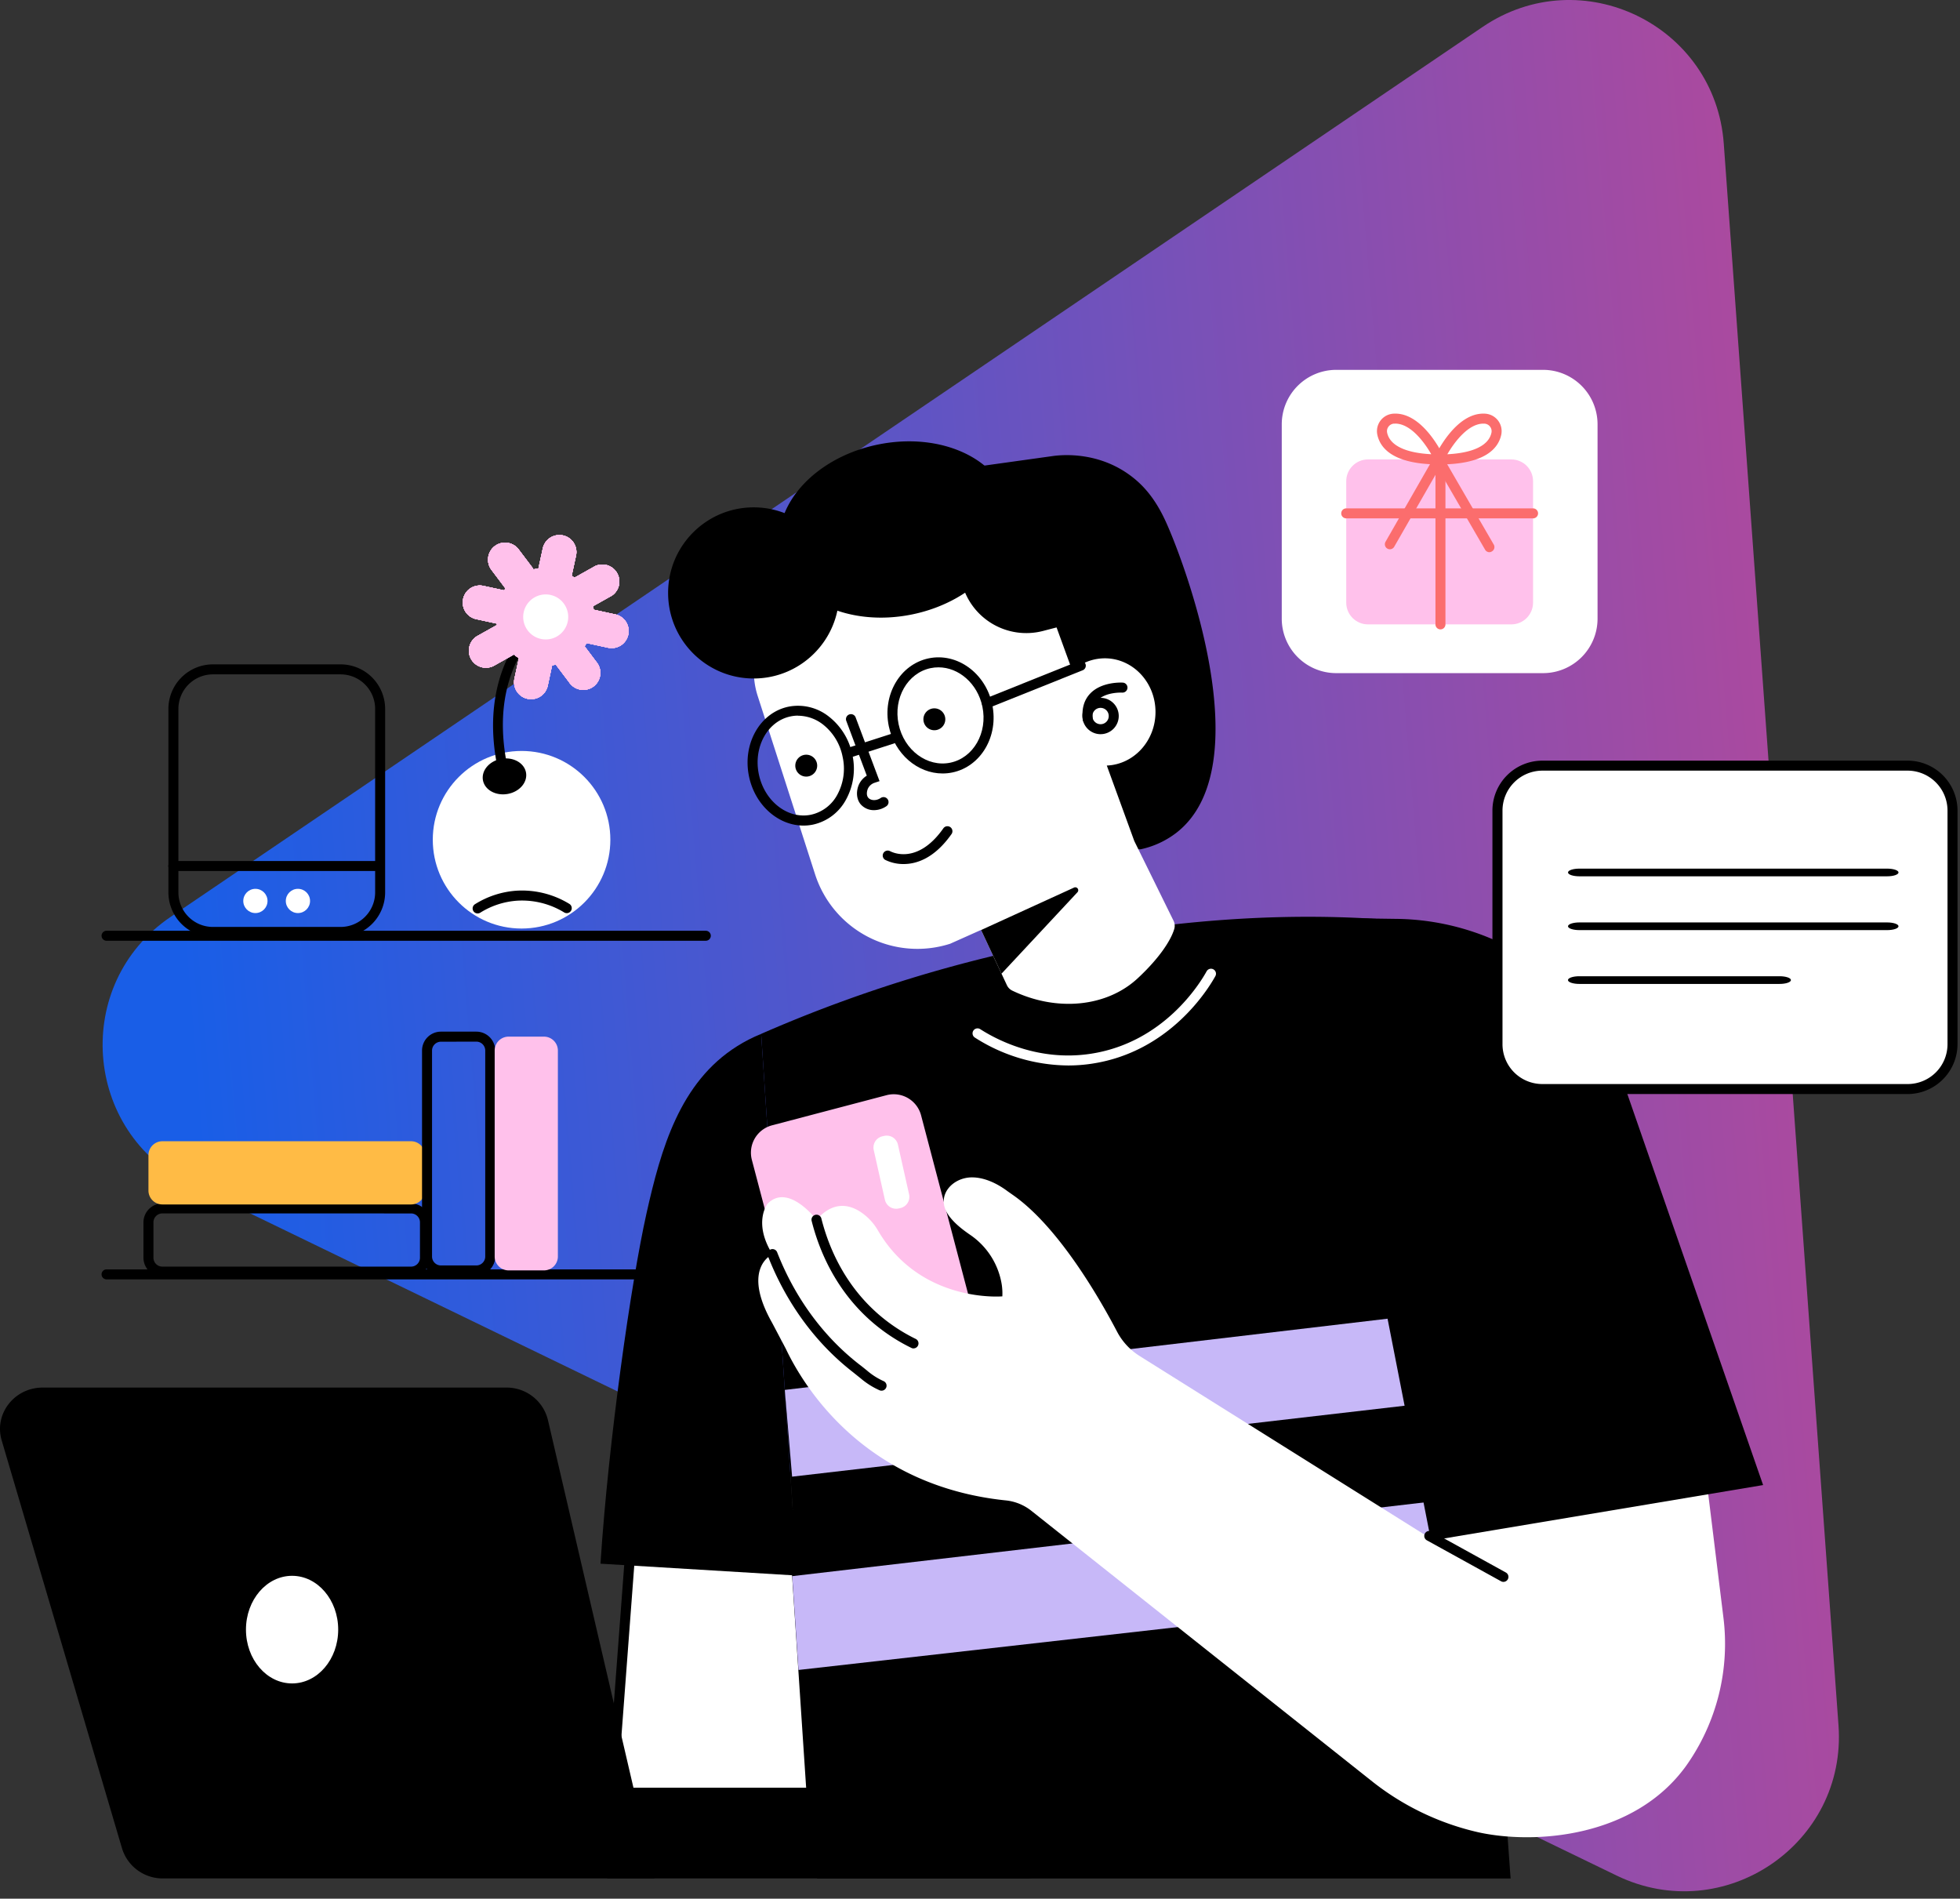 <svg xmlns="http://www.w3.org/2000/svg" xmlns:xlink="http://www.w3.org/1999/xlink" width="255" height="247" fill="none" xmlns:v="https://vecta.io/nano"><rect width="100%" height="100%" fill="#333333" stroke="none"/><path d="M239.191 224.436L224.266 18.687c-1.122-15.445-18.531-23.885-31.362-15.192l-170.729 115.8c-12.815 8.693-11.414 28.004 2.523 34.756l185.632 89.945c13.963 6.756 29.987-4.122 28.862-19.561z" fill="url(#A)"/><path d="M148.404 110.486c-11.265-.371-20.676-9.005-22.266-20.433l-3.992-28.657 15.013-2.094c1.131-.133 5.868-.566 10.12 2.724 1.691 1.3 3.115 3.075 4.337 5.715 2.393 5.169 12.523 31.96 1.443 40.588-1.372 1.057-2.962 1.793-4.655 2.156zm48.128 133.895h-90.215l-7.289-109.883a180.56 180.56 0 0 1 39.685-12.162c19.506-3.576 34.955-3.726 48.918-1.99l8.901 124.035z" fill="#000"/><path d="M147.572 109.406l-3.576-9.815c3.521-.143 6.336-3.202 6.336-6.967 0-3.859-2.949-6.983-6.59-6.983a6.35 6.35 0 0 0-4.226 1.626l-6.733-18.501-27.604 8.885c-1.279.411-2.465 1.07-3.49 1.94s-1.867 1.933-2.481 3.128a10.23 10.23 0 0 0-.635 7.806l7.477 23.234a13.98 13.98 0 0 0 17.572 9.012l4.015-1.794 3.355 7.171c.144.317.395.574.709.725 5.829 2.803 12.334 2.117 16.339-1.625 2.767-2.578 4.298-4.9 4.74-6.418a1.49 1.49 0 0 0-.107-1.063l-5.101-10.361z" fill="#fff"/><g fill="#000"><path d="M127.643 120.989l12.1-5.526c.081-.035.17-.042.255-.019a.38.38 0 0 1 .21.146c.051.071.077.157.072.245s-.039.17-.098.236l-9.883 10.598-2.656-5.68zm15.546-25.478a2.36 2.36 0 0 1-1.313-.397c-.39-.259-.693-.628-.872-1.06s-.227-.907-.136-1.366a2.36 2.36 0 0 1 1.856-1.859c.458-.091.934-.045 1.366.134a2.37 2.37 0 0 1 1.061.87 2.36 2.36 0 0 1 .399 1.314c0 .626-.249 1.227-.691 1.67a2.36 2.36 0 0 1-1.67.693zm0-3.423a1.06 1.06 0 0 0-.984.655 1.07 1.07 0 0 0-.062.615c.041.206.143.396.292.545a1.06 1.06 0 0 0 1.16.23 1.06 1.06 0 0 0 .476-.393c.117-.175.179-.381.178-.592a1.06 1.06 0 0 0-1.06-1.06z"/><path d="M141.525 94.195a.65.65 0 0 1-.65-.575c-.166-1.408.156-2.546.956-3.388 1.502-1.583 4.135-1.437 4.245-1.43a.65.65 0 0 1 .61.691c-.011.172-.09.334-.219.448a.65.65 0 0 1-.472.162c-.019 0-2.145-.114-3.225 1.027-.526.556-.722 1.32-.605 2.341.02.171-.029.342-.136.477a.65.65 0 0 1-.432.242l-.072.006zm-23.957 18.209a5.3 5.3 0 0 1-2.422-.553.65.65 0 0 1-.214-.874c.084-.145.221-.252.382-.299s.334-.029.483.048 3.494 1.893 6.918-2.942c.047-.074.109-.138.182-.187a.65.65 0 0 1 .241-.101c.086-.016.175-.016.261.003a.65.65 0 0 1 .507.542.65.65 0 0 1-.015.26c-.023.085-.062.165-.117.234-2.22 3.138-4.535 3.869-6.206 3.869zm3.993-17.406c.786 0 1.424-.638 1.424-1.424s-.638-1.424-1.424-1.424-1.424.637-1.424 1.424.637 1.424 1.424 1.424zm-16.668 6.031c.786 0 1.424-.638 1.424-1.424s-.638-1.424-1.424-1.424-1.424.638-1.424 1.424.637 1.424 1.424 1.424zm-.361 6.372c-3.267 0-6.301-2.633-7.084-6.388-.884-4.227 1.414-8.297 5.12-9.074.918-.182 1.864-.162 2.773.059a6.44 6.44 0 0 1 2.491 1.219c1.586 1.24 2.674 3.009 3.065 4.984.433 1.966.145 4.022-.813 5.793a6.45 6.45 0 0 1-1.793 2.116 6.44 6.44 0 0 1-2.517 1.164c-.409.084-.825.127-1.242.127zm-.712-14.304a4.82 4.82 0 0 0-.975.104c-3.008.627-4.854 4.008-4.116 7.532s3.784 5.881 6.788 5.254a5.15 5.15 0 0 0 2.012-.94c.594-.456 1.081-1.036 1.427-1.7.803-1.497 1.041-3.232.67-4.889a7.07 7.07 0 0 0-2.578-4.226 5.32 5.32 0 0 0-3.228-1.122v-.013z"/><path d="M110.816 98.457a.65.65 0 0 1-.638-.55c-.024-.152.007-.308.088-.44a.65.65 0 0 1 .352-.278l5.871-1.892a.65.65 0 0 1 .473.063c.144.08.252.212.303.369s.039.327-.031.476-.195.266-.348.327l-5.868 1.895c-.066.019-.134.029-.202.029z"/><path d="M113.736 105.395c-.332.008-.662-.055-.966-.187a2.29 2.29 0 0 1-.797-.577c-.65-.79-.539-1.873-.23-2.559.22-.481.577-.886 1.027-1.164l-2.676-7.152a.65.65 0 0 1 1.216-.456l3.121 8.319-.65.215c-.187.061-.359.16-.507.289a1.45 1.45 0 0 0-.354.465c-.118.257-.257.835.039 1.187s.975.455 1.606.048c.071-.052.152-.09.238-.11a.64.64 0 0 1 .506.091c.074.049.137.112.185.186a.67.67 0 0 1 .097.244.66.66 0 0 1-.008.262.64.64 0 0 1-.111.238.63.63 0 0 1-.196.175 2.84 2.84 0 0 1-1.54.485zm5.017-25.481c8.228-1.721 13.866-8.055 12.592-14.148s-8.978-9.638-17.206-7.917-13.866 8.055-12.592 14.148 8.977 9.638 17.206 7.917z"/><path d="M143.853 79.962l-8.157 2.12a8.65 8.65 0 0 1-10.546-6.196l-1.72-6.619 16.528-4.294 3.895 14.99zm-45.8 8.304c6.147 0 11.131-4.984 11.131-11.131S104.2 66.003 98.053 66.003s-11.131 4.984-11.131 11.131 4.984 11.131 11.131 11.131zm30.358 3.871a.65.65 0 0 1-.641-.528c-.028-.149-.004-.303.069-.436a.65.65 0 0 1 .331-.291l12.172-4.876a.65.65 0 0 1 .513-.014c.082.033.157.082.219.144a.63.63 0 0 1 .144.219c.033.082.049.17.046.258a.66.66 0 0 1-.059.255.65.65 0 0 1-.156.211.64.64 0 0 1-.226.132l-12.172 4.877a.68.68 0 0 1-.24.049z"/></g><path d="M82.448 195.749l-2.845 37.991.998 9.321h25.628l-3.05-45.986-20.731-1.326z" fill="#fff"/><g fill="#000"><path d="M106.925 243.711H80.016l-1.063-9.961 2.897-38.687 21.941 1.402 3.134 47.246zm-25.738-1.3h24.346l-2.965-44.724-19.506-1.248-2.806 37.292.93 8.68z"/><path d="M99.028 134.501c-1.091.441-2.141.979-3.137 1.606-7.445 4.694-9.896 13.329-11.782 21.752-2.003 8.957-4.951 29.562-5.985 45.563l25.579 1.547-4.675-70.468z"/><use xlink:href="#B"/><path d="M53.478 166.078H21.125c-.652-.001-1.277-.26-1.738-.721s-.721-1.085-.723-1.737v-4.6c.001-.653.26-1.278.722-1.74a2.46 2.46 0 0 1 1.739-.721h32.354a2.46 2.46 0 0 1 1.739.721c.461.462.721 1.087.722 1.74v4.603c-.002.651-.263 1.275-.724 1.735s-1.086.719-1.737.72zm-32.354-8.222c-.152 0-.303.03-.444.088s-.269.144-.377.252-.193.235-.252.376-.088.292-.088.444v4.604a1.16 1.16 0 0 0 1.161 1.157h32.354a1.16 1.16 0 0 0 1.161-1.157v-4.6a1.16 1.16 0 0 0-1.161-1.161l-32.354-.003z"/></g><path d="M53.475 148.467H21.125a1.81 1.81 0 0 0-1.811 1.811v4.6a1.81 1.81 0 0 0 1.811 1.811h32.351a1.81 1.81 0 0 0 1.811-1.811v-4.6a1.81 1.81 0 0 0-1.811-1.811z" fill="#ffbb45"/><path d="M61.973 165.915h-4.607a2.46 2.46 0 0 1-2.458-2.458v-26.791a2.46 2.46 0 0 1 2.458-2.458h4.607a2.46 2.46 0 0 1 2.458 2.458v26.791a2.46 2.46 0 0 1-2.458 2.458zm-4.607-30.397a1.16 1.16 0 0 0-1.157 1.158v26.791a1.16 1.16 0 0 0 1.157 1.157h4.607a1.16 1.16 0 0 0 1.157-1.157v-26.801a1.16 1.16 0 0 0-1.157-1.158l-4.607.01z" fill="#000"/><path d="M70.77 134.858h-4.6a1.81 1.81 0 0 0-1.811 1.811v26.788a1.81 1.81 0 0 0 1.811 1.811h4.6a1.81 1.81 0 0 0 1.811-1.811v-26.788a1.81 1.81 0 0 0-1.811-1.811z" fill="#ffc1eb"/><path d="M138.957 138.609a22.79 22.79 0 0 1-12.152-3.647c-.138-.097-.232-.244-.263-.409s.002-.336.094-.476a.65.65 0 0 1 .877-.204c2.019 1.3 7.478 4.265 14.379 3.215 9.516-1.443 14.23-9.171 15.078-10.706.04-.078.094-.147.161-.204s.144-.099.228-.125a.65.65 0 0 1 .259-.026.66.66 0 0 1 .248.077.67.67 0 0 1 .198.169.66.66 0 0 1 .116.232.65.65 0 0 1-.072.505c-.9 1.625-5.903 9.828-16.021 11.362a20.5 20.5 0 0 1-3.13.237z" fill="#fff"/><path d="M115.34 142.474l-14.899 3.922a3.68 3.68 0 0 0-2.622 4.496l7.988 30.341a3.68 3.68 0 0 0 4.496 2.622l14.899-3.922c1.965-.518 3.139-2.531 2.622-4.496l-7.989-30.342a3.68 3.68 0 0 0-4.495-2.621z" fill="#ffc1eb"/><path d="M115.046 147.769l-.248.055c-.801.18-1.304.974-1.125 1.775l1.456 6.49c.18.801.974 1.305 1.775 1.125l.247-.055c.801-.18 1.304-.975 1.125-1.775l-1.456-6.491c-.179-.8-.974-1.304-1.774-1.124z" fill="#fff"/><path d="M122.63 100.622c-3.251 0-6.238-2.529-6.996-6.148-.848-4.093 1.469-8.046 5.182-8.826s7.422 1.921 8.277 6.014-1.466 8.053-5.175 8.827c-.424.089-.855.134-1.288.133zm-.536-13.807c-.342-.001-.683.034-1.018.104-3.007.631-4.876 3.901-4.168 7.289s3.729 5.637 6.736 5.01 4.877-3.901 4.168-7.289c-.63-3.007-3.069-5.114-5.712-5.114h-.006z" fill="#000"/><path d="M200.758 48.115h-26.912a7.09 7.09 0 0 0-7.087 7.087v25.28a7.09 7.09 0 0 0 7.087 7.087h26.912a7.09 7.09 0 0 0 7.087-7.087v-25.28a7.09 7.09 0 0 0-7.087-7.087z" fill="#fff"/><path d="M196.62 59.768h-18.638c-1.566 0-2.835 1.269-2.835 2.835v15.79c0 1.566 1.269 2.835 2.835 2.835h18.638c1.565 0 2.834-1.269 2.834-2.835v-15.79c0-1.566-1.269-2.835-2.834-2.835z" fill="#ffc1eb"/><g fill="#fb6d6d"><path d="M199.454 67.436h-24.307a.65.65 0 1 1 0-1.3h24.307a.65.65 0 1 1 0 1.3zM188.3 60.42h-1.008c-5.988 0-7.704-2.084-8.091-3.833-.072-.32-.074-.653-.006-.974a2.29 2.29 0 0 1 1.138-1.525 2.28 2.28 0 0 1 .935-.272c3.869-.263 6.502 5.442 6.616 5.686l.416.917zm-6.781-5.309h-.163a.98.98 0 0 0-.709.39.97.97 0 0 0-.176.382.98.98 0 0 0 .001.421c.361 1.645 2.383 2.617 5.735 2.786-.927-1.622-2.715-3.982-4.679-3.982l-.009.003z"/><path d="M187.218 60.42h-1.008l.416-.917c.11-.244 2.747-5.949 6.616-5.686a2.28 2.28 0 0 1 .935.272c.288.157.539.374.736.638a2.29 2.29 0 0 1 .402.887c.068.321.066.653-.006.974-.387 1.746-2.103 3.833-8.091 3.833zm5.773-5.309c-1.95 0-3.751 2.36-4.688 3.983 3.352-.169 5.374-1.141 5.735-2.786a.98.98 0 0 0 .001-.421c-.03-.139-.091-.269-.176-.382s-.19-.205-.312-.272a.98.98 0 0 0-.397-.118l-.163-.003z"/><path d="M193.778 71.838a.65.65 0 0 1-.325-.087c-.098-.057-.18-.139-.237-.238l-6.057-10.442-5.77 10.059c-.043.074-.1.139-.168.191s-.145.09-.227.112-.169.028-.254.017-.166-.039-.24-.082-.139-.1-.192-.167a.65.65 0 0 1-.112-.228c-.022-.082-.028-.169-.017-.253s.039-.167.082-.241l6.892-12.029 7.188 12.393c.086.149.109.326.065.493s-.154.308-.303.395c-.096.065-.209.102-.325.107z"/><path d="M187.406 81.877a.65.65 0 0 1-.65-.65V60.453a.65.65 0 0 1 .65-.65.65.65 0 0 1 .65.65v20.774a.65.65 0 0 1-.65.65z"/></g><path d="M182.92 182.853l-79.867 9.249-.95-11.287 78.492-9.272 2.325 11.31zm5.692 24.815l-84.727 9.581-.816-12.205 82.874-9.668 2.669 12.292z" fill="#c7b8f8"/><path d="M130.406 168.645s-10.643.943-16.196-8.592c-.521-.9-1.231-1.676-2.081-2.276-1.459-1.027-3.644-1.671-5.9.907 0 0-3.667-4.853-6.375-2.08 0 0-1.931 2.448.65 6.573 0 0-4.126 1.714-.039 8.927l1.781 3.378c2.198 4.636 10.013 17.799 28.642 19.711 1.214.13 2.366.605 3.319 1.369l44.161 35.062c4.069 3.26 8.821 5.559 13.902 6.726 7.269 1.625 20.354.774 27.126-8.667 3.976-5.622 5.693-12.534 4.811-19.363l-2.051-16.678-36.782 6.028-37.129-23.281a8.26 8.26 0 0 1-2.926-3.176c-2.156-4.112-7.585-13.654-13.609-17.806l-.614-.432c-1.301-.975-2.926-1.782-4.568-1.808-2.601-.039-4.805 2.364-3.199 4.802.706 1.073 1.84 1.951 2.89 2.673a9.67 9.67 0 0 1 2.722 2.807c.706 1.111 1.179 2.355 1.387 3.655a7.64 7.64 0 0 1 .078 1.541z" fill="#fff"/><g fill="#000"><path d="M118.859 175.421a.65.65 0 0 1-.286-.069 23.77 23.77 0 0 1-4.828-3.127c-5.003-4.197-7.191-9.597-8.147-13.388a.65.65 0 1 1 1.262-.325c.907 3.606 2.984 8.736 7.721 12.712a22.38 22.38 0 0 0 4.551 2.955c.133.064.24.171.303.304a.65.65 0 0 1-.589.931l.013.007zm-4.174 5.494a.61.61 0 0 1-.29-.068c-.872-.392-1.684-.907-2.412-1.528l-.975-.783c-4.877-3.775-8.706-9.006-11.099-15.127a.65.65 0 0 1-.056-.255c-.001-.087.015-.175.049-.256a.66.66 0 0 1 .145-.216c.063-.062.137-.11.219-.142s.169-.047.257-.045a.65.65 0 0 1 .253.06c.08.037.151.09.21.155s.104.141.132.224c2.312 5.904 6.005 10.943 10.686 14.574.433.325.751.592 1.005.797a8.88 8.88 0 0 0 2.181 1.382.64.64 0 0 1 .294.306.65.65 0 0 1-.185.781c-.114.091-.256.141-.401.141h-.013zm18.979 63.453H79.002V232.57h54.662c.727.001 1.423.29 1.937.804s.803 1.21.804 1.937v6.32c-.001.726-.29 1.422-.804 1.936a2.74 2.74 0 0 1-1.937.801z"/><path d="M85.159 244.368H21.216a5.53 5.53 0 0 1-3.317-1.064c-.962-.703-1.671-1.698-2.021-2.837L.217 187.378c-1.014-3.44 1.648-6.866 5.338-6.866h60.312c1.244-.012 2.455.397 3.438 1.159s1.68 1.834 1.978 3.041l13.875 59.656zm144.224-51.174l-43.206 7.23-15.865-81.047 11.262.159a32.69 32.69 0 0 1 19.356 6.554 29.36 29.36 0 0 1 7.302 8.027 28.96 28.96 0 0 1 3.15 7.233l18.001 51.844z"/></g><path d="M248.196 99.605h-47.552a5.83 5.83 0 0 0-5.826 5.826v30.42a5.83 5.83 0 0 0 5.826 5.826h47.552a5.83 5.83 0 0 0 5.826-5.826v-30.42c0-3.217-2.608-5.826-5.826-5.826z" fill="#fff"/><g fill="#000"><path d="M248.196 142.326h-47.542c-1.718-.005-3.365-.689-4.58-1.904s-1.901-2.861-1.906-4.579v-30.41c.006-1.717.692-3.363 1.907-4.577a6.5 6.5 0 0 1 4.579-1.902h47.542a6.5 6.5 0 0 1 4.575 1.904c1.214 1.214 1.899 2.859 1.905 4.575v30.41a6.5 6.5 0 0 1-1.904 4.577c-1.213 1.215-2.858 1.9-4.576 1.906zm-47.542-42.072a5.2 5.2 0 0 0-5.176 5.179v30.41a5.18 5.18 0 0 0 5.176 5.182h47.542c1.374-.001 2.691-.547 3.663-1.519a5.18 5.18 0 0 0 1.516-3.663v-30.41a5.2 5.2 0 0 0-1.523-3.655c-.97-.97-2.284-1.518-3.656-1.524h-47.542z"/><use xlink:href="#C"/><use xlink:href="#C" y="7"/><path d="M231.525 128h-26.05c-.391 0-.766-.053-1.043-.146s-.432-.221-.432-.354.155-.26.432-.354.652-.146 1.043-.146h26.05c.391 0 .767.053 1.043.146s.432.221.432.354-.155.26-.432.354-.652.146-1.043.146zm-35.913 77.788c-.114.003-.226-.025-.325-.081l-9.672-5.338a.65.65 0 0 1-.292-.389c-.043-.162-.022-.335.059-.482a.65.65 0 0 1 .376-.307c.161-.049.334-.035.484.04l9.672 5.338a.65.65 0 0 1 .284.314c.057.134.067.282.03.423s-.121.263-.237.351a.64.64 0 0 1-.402.131h.023z"/><use xlink:href="#B" y="-44.051"/></g><path d="M67.857 120.795c6.379 0 11.551-5.172 11.551-11.551s-5.171-11.551-11.551-11.551-11.551 5.172-11.551 11.551 5.171 11.551 11.551 11.551z" fill="#fff"/><g fill="#000"><path d="M44.308 121.887H27.701c-1.535-.001-3.007-.612-4.092-1.697a5.8 5.8 0 0 1-1.698-4.093V92.225c0-1.536.61-3.01 1.695-4.096s2.558-1.698 4.095-1.7h16.616c1.535.002 3.007.612 4.092 1.698s1.696 2.557 1.698 4.092v23.872a5.8 5.8 0 0 1-.441 2.219 5.81 5.81 0 0 1-1.257 1.881 5.8 5.8 0 0 1-1.882 1.256 5.79 5.79 0 0 1-2.219.44zM27.701 87.729c-1.19.002-2.331.475-3.173 1.317s-1.315 1.982-1.317 3.173v23.872c0 .59.115 1.174.341 1.719s.556 1.041.973 1.459.912.748 1.457.975 1.129.342 1.719.343h16.616c1.19-.002 2.331-.475 3.173-1.317a4.5 4.5 0 0 0 1.317-3.173V92.225c0-.591-.116-1.176-.343-1.721a4.5 4.5 0 0 0-2.435-2.433c-.546-.226-1.131-.342-1.722-.341H27.701z"/><path d="M49.102 113.31H22.552a.65.65 0 0 1-.65-.65.65.65 0 0 1 .65-.65h26.551a.65.65 0 0 1 .65.65.65.65 0 0 1-.65.65z"/></g><g fill="#fff"><use xlink:href="#D"/><use xlink:href="#D" x="5.533"/></g><path d="M65.435 100.714c-.148-.001-.292-.052-.407-.145s-.195-.224-.226-.369c-1.691-7.802.218-13.14 2.116-16.255 2.074-3.384 4.551-4.896 4.646-4.958a.65.65 0 0 1 .892.223.65.65 0 0 1-.223.892c-.39.237-9.2 5.78-6.177 19.811a.65.65 0 0 1-.497.77.66.66 0 0 1-.124.03z" fill="#000"/><g fill="#ffc1eb"><use xlink:href="#E"/><use xlink:href="#E"/><use xlink:href="#E"/><use xlink:href="#E"/><use xlink:href="#E"/><use xlink:href="#E"/><use xlink:href="#E"/></g><path d="M70.998 83.187a2.93 2.93 0 0 0 2.929-2.929 2.93 2.93 0 0 0-2.929-2.929 2.93 2.93 0 0 0-2.929 2.929 2.93 2.93 0 0 0 2.929 2.929z" fill="#fff"/><path d="M66.023 103.289c1.549-.264 2.629-1.502 2.414-2.766s-1.646-2.074-3.194-1.81-2.629 1.503-2.414 2.767 1.646 2.074 3.194 1.809zm-3.884 15.542a.65.65 0 0 1-.345-1.2 11.67 11.67 0 0 1 5.455-1.762 11.81 11.81 0 0 1 6.827 1.72.65.65 0 1 1-.68 1.108c-1.821-1.113-3.938-1.646-6.07-1.528-1.719.111-3.382.648-4.841 1.564a.67.67 0 0 1-.348.098z" fill="#000"/><ellipse cx="38" cy="212" rx="6" ry="7" fill="#fff"/><defs><linearGradient id="A" x1="13.35" y1="0" x2="334.704" y2="-26.672" gradientUnits="userSpaceOnUse"><stop stop-color="#195ee7"/><stop offset="1" stop-color="#f93f78"/></linearGradient><path id="B" d="M91.827 166.435H13.865a.65.65 0 0 1-.65-.65.65.65 0 0 1 .65-.65h77.962a.65.65 0 0 1 .65.65.65.65 0 0 1-.65.65z"/><path id="C" d="M245.524 114h-40.048c-.392 0-.767-.053-1.044-.146s-.432-.221-.432-.354.156-.26.432-.354.652-.146 1.044-.146h40.048c.392 0 .767.053 1.044.146s.432.221.432.354-.155.26-.432.354-.652.146-1.044.146z"/><path id="D" d="M33.228 118.782c.871 0 1.577-.706 1.577-1.576s-.706-1.577-1.577-1.577-1.577.706-1.577 1.577.706 1.576 1.577 1.576z"/><path id="E" d="M80.042 79.926l-2.799-.608-.088-.458 2.445-1.372c.461-.31.789-.783.917-1.324s.049-1.11-.223-1.595-.716-.85-1.245-1.022-1.103-.139-1.608.092l-2.572 1.443c-.042.023-.075.052-.114.078l-.38-.26.566-2.617a2.21 2.21 0 0 0-1.695-2.628 2.21 2.21 0 0 0-2.628 1.695l-.566 2.601c-.219.029-.436.07-.65.124a2.91 2.91 0 0 0-.153-.254l-1.775-2.347a2.21 2.21 0 0 0-3.097-.434 2.21 2.21 0 0 0-.434 3.097l1.775 2.357c0 .02.032.032.049.052l-.172.257-2.708-.585c-.573-.124-1.172-.015-1.665.303s-.84.818-.965 1.391a2.21 2.21 0 0 0 .302 1.666 2.21 2.21 0 0 0 1.392.964l2.685.582c0 .065.016.13.026.195h-.023l-2.575 1.443c-.489.299-.843.775-.988 1.33s-.069 1.143.211 1.643.744.871 1.292 1.037 1.14.111 1.65-.15l2.575-1.444c.02 0 .032-.026.052-.036.207.173.424.332.65.478l-.562 2.601c-.069.287-.08.585-.033.877a2.21 2.21 0 0 0 .31.82c.157.25.362.466.604.636s.515.289.804.351.587.066.877.011.567-.167.813-.33.457-.374.621-.62.276-.522.331-.812l.559-2.601.484-.088 1.72 2.276c.165.253.38.47.632.637s.535.28.833.334.603.045.897-.024.571-.198.814-.378.446-.408.597-.67.247-.552.282-.852.008-.604-.079-.894-.233-.558-.428-.789l-1.528-2.032.28-.413 2.773.601a2.21 2.21 0 0 0 1.666-.302 2.21 2.21 0 0 0 .964-1.392 2.21 2.21 0 0 0-.298-1.672 2.21 2.21 0 0 0-1.396-.968z"/></defs></svg>